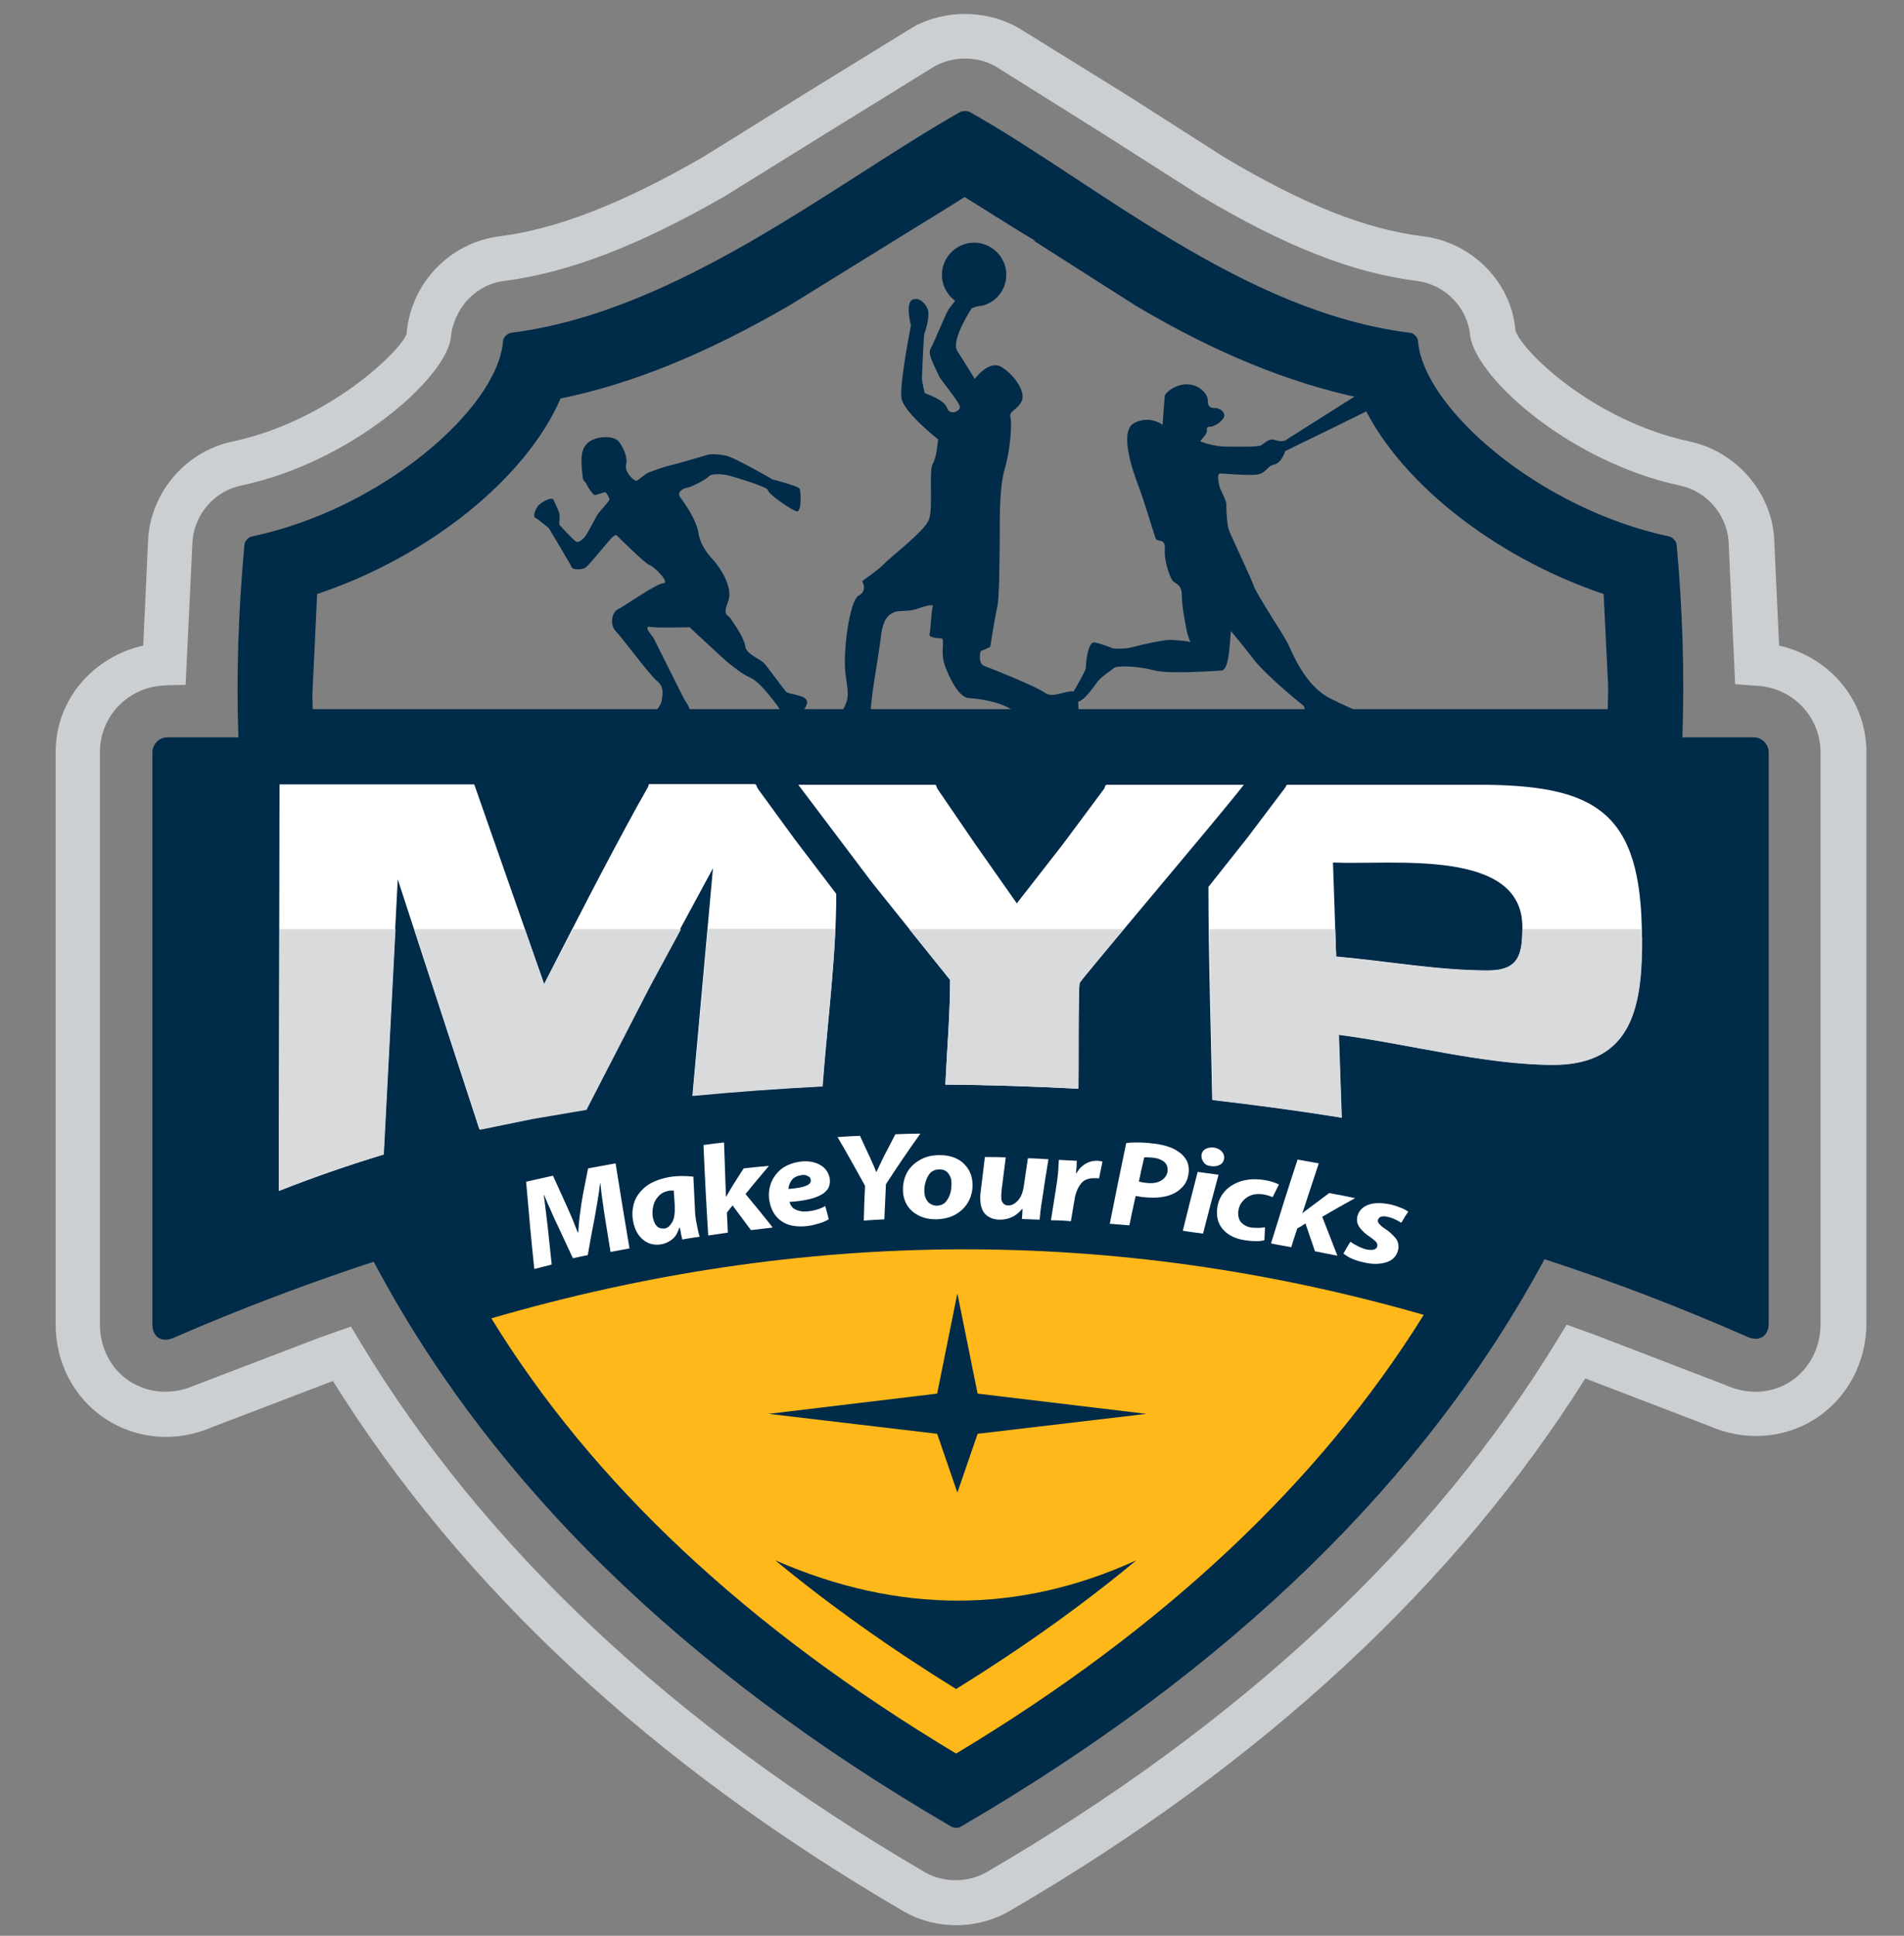 <?xml version="1.0" encoding="utf-8"?>
<!-- Generator: Adobe Illustrator 18.0.0, SVG Export Plug-In . SVG Version: 6.00 Build 0)  -->
<!DOCTYPE svg PUBLIC "-//W3C//DTD SVG 1.1//EN" "http://www.w3.org/Graphics/SVG/1.1/DTD/svg11.dtd">
<svg version="1.1" id="Layer_1" xmlns="http://www.w3.org/2000/svg" xmlns:xlink="http://www.w3.org/1999/xlink" x="0px" y="0px"
	 viewBox="0 0 602.2 612" enable-background="new 0 0 602.2 612" xml:space="preserve">
<rect x="0" y="0" width="602.2" height="612" fill="#808080" stroke="none"/>
<g>
	<path fill-rule="evenodd" clip-rule="evenodd" fill="#002B49" d="M554.7,233.1h-22.6c0.7-19.7,0.1-40-1.8-60.8
		c-0.1-1.2-1.2-2.4-2.4-2.7c-41.3-8.8-77.7-40.7-79.4-61.7c-0.1-1.3-1.3-2.6-2.6-2.7c-26.4-3.3-51.1-15-74.4-28.9
		c-23.4-13.9-45-29.8-64.8-40.9c-0.8-0.4-2.2-0.4-3,0c-19.8,11.2-42.1,27-66.2,40.9c-24,13.8-49.5,25.6-75.8,28.9
		c-1.3,0.2-2.5,1.4-2.6,2.7c-1.7,21.1-38.1,53-79.4,61.7c-1.2,0.2-2.3,1.5-2.4,2.7c-1.9,20.8-2.6,41.1-1.9,60.8H52.9
		c-2.5,0-4.7,2.2-4.7,4.7v180.9c0,4,2.9,5.9,6.6,4.3c21.2-9.2,42.3-17.2,63.4-24.1c36.8,69.4,97.4,129,182.7,178.6
		c0.8,0.5,2.2,0.5,3,0c85.5-49.8,147-109.6,184.6-179.4c21.5,7,42.9,15.2,64.3,24.6c3.7,1.6,6.6-0.3,6.6-4.3V237.8
		C559.4,235.3,557.2,233.1,554.7,233.1z M508.5,224.2H98.9c0-1.6-0.1-3.2-0.1-4.8c0,0,1.3-26.7,1.5-31.6c35.3-11.8,66-36.5,77-61.8
		c22.7-4.7,45.7-14,72.5-29.5l35.1-21.7c0,0,16.3-10,20.2-12.5c15.7,9.8,20.7,13,22.6,13.9c-0.4-0.1-0.9-0.2-0.9-0.2l32.5,20.7
		c25.1,14.9,48.3,24.3,70.8,29.1c10.9,25.3,41.7,50.1,77.1,62c0.4,7.7,1.4,28.6,1.4,28.6C508.7,218.9,508.5,221.5,508.5,224.2z"/>
	<g>
		<path fill-rule="evenodd" clip-rule="evenodd" fill="#CCCFD2" d="M288.9,8.5c-0.2,0.1-33,20.3-33,20.3l-33.8,21
			c-25.4,14.6-45.9,22.6-64.1,24.9c-15.8,2-28.1,14.9-29.4,30.8c-1.5,5.1-24.4,27.6-55.1,34.1c-14.3,3-25.2,15.3-26.6,29.9
			c0,0-1.1,23.7-1.6,34.6c-15.8,3.6-27.7,17-27.7,33.7v180.9c0,12.3,5.9,23.4,15.8,29.9c9.9,6.5,22.5,7.5,33.7,2.6
			c0,0,32.7-12.5,38.2-14.6c40.4,64.8,100.7,121.2,180.2,167.5c10.3,6.1,23.6,6.1,34.1-0.1c80-46.6,140.9-103.2,181.8-168.2
			c2.8,1.1,39.1,15,39.1,15c11.3,5,23.9,4.1,33.9-2.4c9.9-6.5,15.9-17.7,15.9-30V237.8c0-16.7-11.8-30.1-27.6-33.7
			c-0.4-8.1-1.6-34.6-1.6-34.6c-1.3-14.5-12.3-26.8-26.6-29.9c-31-6.6-53.7-29.2-55.2-35.2c-1.2-14.9-13.5-27.8-29.3-29.7
			c-18.3-2.3-37.5-10-62.5-24.8l-30.7-19.6L322.1,8.8C311.8,3,298.9,3,288.9,8.5z M314.9,21l34,21.3L379.8,62
			c26.9,16,47.9,24.2,68.2,26.8c9.1,1.1,16.3,8.5,17,17.6c2.6,14,32.2,39.8,66.3,47.1c8.3,1.7,14.6,8.9,15.4,17.3
			c0,0,2.1,45.5,2.1,45.5l6.5,0.5c11.5,0.4,20.5,9.7,20.5,21.1v180.7c0,7.5-3.5,14.2-9.4,18.1c-5.9,3.9-13.5,4.4-20.4,1.3l-41.6-16
			l-8.9-3.2l-3,4.9c-39.6,65-100.3,121.5-180.3,168.1c-6,3.5-13.9,3.5-19.7,0.1C213.1,545.6,153.1,489.3,114,424.4l-3-5l-9.4,3.3
			l-40.3,15.4c-6.8,3-14.4,2.4-20.3-1.4c-5.9-3.8-9.4-10.6-9.4-18.1V237.8c0-11.4,9-20.7,20.6-21.1l6.5-0.2l2.2-45.7
			c0.8-8.5,7.1-15.6,15.4-17.3c34.1-7.2,63.7-33,66.2-46.1c0.8-10,8-17.5,17.1-18.6c20.2-2.6,42.4-11.1,69.7-26.8l34-21.1
			c0,0,32-19.7,32.4-20C301.6,17.7,309.1,17.7,314.9,21z M288.9,8.5l0.1-0.1C289,8.5,288.9,8.5,288.9,8.5z M288.9,8.5l-0.1,0.1
			C288.7,8.6,288.8,8.6,288.9,8.5L288.9,8.5z"/>
	</g>
	<path fill-rule="evenodd" clip-rule="evenodd" fill="#FFB819" d="M155.4,416.8c32.2,52.4,81,98,147,137.6
		c65.6-39.4,115-85.8,147.9-138.7C352.8,387.7,254.1,388.1,155.4,416.8z"/>
	<g>
		<path fill-rule="evenodd" clip-rule="evenodd" fill="#002B49" d="M352,205c0,0,3.4,0.4,6.6-0.5c3.2-0.9,9.6-2.2,11.3-2.2
			c1.7,0,5.6,0.4,6.3,0.6c0.7,0.2-0.2-0.3-0.9-3.7c-0.7-3.4-1.5-8-1.5-10.9c0-3-1.3-3.5-2.5-4.3c-1.2-0.7-3.2-6.9-2.9-10.4
			c0.3-3.5-2.3-2.2-2.8-3.2c-0.5-1-3.7-12.1-5.5-16.7c-1.8-4.6-6.3-17.5-1.3-20c5-2.5,8.9,0.6,8.9,0.6s0.6-8.4,0.7-9.2
			c0.1-0.8,3.1-3.6,7-3.6c3.8,0,6.6,3,6.6,5c0,2,0.6,2.5,2.2,2.5c1.6,0,3.1,1.1,3,2.5c-0.1,1.4-3,3.4-4.4,3.4c-1.4,0-1,0.6-1.1,1.6
			c-0.2,1-1.9,2.7-2.1,2.9c-0.2,0.3,4.7,1.8,8.1,1.8c3.4,0,10,0.2,11.1-0.4c1.1-0.5,2.5-2.4,4.4-1.7c1.9,0.7,3.2,0.2,3.2,0.2
			l28.3-17.9c0,0,3.5-1.8,4.8,0.2c1.3,2,1.1,3.9-0.2,4.8c-1.2,0.9-32.8,16.2-32.8,16.2s-1.1,3.8-3.6,4.3c-2.4,0.5-2.4,3.1-6.1,3.2
			c-3.7,0.2-9.7-0.4-10.8-0.4c-1.1,0-0.7,2.2-0.4,3.7c0.3,1.5,2.4,4.8,2.3,6.4c-0.1,1.6,0.2,5.8,0.7,7.5c0.5,1.7,7.2,15.6,8,18.1
			c0.9,2.5,9.3,15.3,10.6,17.8c1.3,2.5,5.3,13.5,13.5,17.6c8.2,4.1,11.7,5.2,13.1,6.1c1.4,0.9,2,2.9,0.6,3
			c-1.4,0.1-19.7-0.1-19.7-0.1s-1.9-1.3-2-3c-0.1-1.7,0.4-3.1-0.8-4c-1.2-0.9-11.9-9.7-15.5-14.5c-3.7-4.8-7.1-8.8-7.1-8.8
			s-0.1,1.9-0.3,3.8c-0.2,1.9-0.5,8.6-2.7,8.7c-2.2,0.1-16.6,1.2-21.4-0.1c-4.8-1.3-11.5-1.6-12.6-0.7c-1.1,0.9-4.1,2.9-5,4.1
			c-1,1.2-4.2,6.3-6.5,6.6c-2.3,0.3-1.5-2.9-1-3.7c0.5-0.8,3.6-6.2,3.6-6.9c0-0.7,0.5-8.2,2.6-8.2C348.2,203.4,352,205,352,205z"/>
	</g>
	<g>
		<path fill="#002B49" d="M307.3,97.5c0,0-6.7,10.1-4.5,13.5c2.2,3.4,5.5,8.8,5.5,8.8s4.4-6.1,8.4-3.8c4,2.4,7.9,7.9,6.4,10.9
			c-1.5,2.9-4.1,3-3.5,5.1c0.5,2.2-0.1,10.4-1.8,16.2c-1.7,5.7-1.6,14.8-1.6,22.2c-0.1,7.5-0.1,18.5-0.8,21.5
			c-0.7,3-2.2,12.6-2.2,12.6s-2.3,1.2-2.8,1.2c-0.5,0-1.1,4.1,0.8,4.8c1.9,0.7,16.1,6.3,19.4,8.6c3.3,2.3,9.9-3.2,10.3,1.3
			c0.4,4.5,0.2,12.9,0.9,15.8c0.7,2.9-3.2,9.9-5.6,9.8c-2.4-0.1-5.3-9.7-6.5-12.2c-1.3-2.4-4.2-5.2-8.5-8.6
			c-4.2-3.4-11.7-4.3-14.9-4.5c-3.1-0.3-6.2-6.6-7.6-10.7c-1.3-4.1,0.3-8.1-1-8.2c-1.2,0-4-0.2-3.7-1.3c0.3-1.1,0.6-7.6,1-8.7
			c0.4-1.1-2.9,0-5.3,0.8c-2.4,0.8-5.6,0.3-7,1c-1.4,0.7-3.4,1.6-4.1,7.8c-0.7,6.2-3.9,22.4-3.1,25.6c0.8,3.2,1.1,13-2.6,13.2
			c-3.7,0.2-16-3.4-16.5-3.7c-0.6-0.3-4.8-4.4-1.1-5.1c3.8-0.7,7.6,0.7,10.3-4.9c2.8-5.6,3-5.4,1.9-12.7c-1.1-7.3,1.2-24.1,4.1-25.5
			c2.9-1.5,1.1-4.6,1.1-4.6s5.1-3.5,6.9-5.4c1.8-2,12.9-10.4,14.2-14c1.4-3.6-0.1-15.4,1.2-17.6c1.3-2.2,1.7-7.8,1.7-7.8
			s-10.9-8.5-11.6-13.1c-0.6-4.6,3-22.9,3-22.9s-1.9-7.3,0.6-8.2c2.4-0.9,4.6,1.9,4.9,3.8c0.3,2-0.8,6-1.2,6.8
			c-0.3,0.8-0.7,12-0.8,13.8c-0.1,1.7,0.9,5.2,0.9,5.2s6.2,2.1,7,4.6c0.8,2.5,3.9,1.3,4.1-0.1c0.2-1.4-6.2-8.7-6.7-10.1
			c-0.5-1.4-3.7-6.7-2.6-8.4c1-1.7,5.2-12,5.8-12.6c0.4-0.5,1.4-1.9,2-2.6c-1.9-1.4-3.3-3.4-3.9-5.8c-1.3-5.4,2-10.9,7.5-12.3
			c5.4-1.3,10.9,2,12.3,7.5c1.3,5.4-2,10.9-7.5,12.2C308.9,96.7,307.3,97.5,307.3,97.5z"/>
	</g>
	<g>
		<path fill-rule="evenodd" clip-rule="evenodd" fill="#002B49" d="M242.9,155c0-1.1-11.6-4.5-13-4.8c-1.4-0.3-4.8-0.6-5.7,0.4
			c-0.9,1-5.5,3.4-6.9,3.6c-1.3,0.2-3.4,1.4-2.1,3.1c1.3,1.7,5.1,7.1,5.7,11.2c0.6,4.1,3.6,7.4,4.9,8.8c1.3,1.4,6.3,8.1,4.5,12.8
			c-1.8,4.7-0.2,4,0.8,5.5c1,1.5,4.3,6.1,4.6,8.7c0.3,2.5,4.6,4,5.9,5.3c1.2,1.3,6.1,8.1,7,9.1c0.9,1,7.5,0.9,6.6,3.8
			c-0.9,2.9-3.3,4-3.1,5.7c0.2,1.7-2.5,4.9-3.7,5.7c-1.2,0.7-3.4-0.1-2.7-1.4c0.7-1.3,2-5.9,1.6-7.1c-0.4-1.2-6.6-9.6-9.7-11
			c-3.1-1.4-5.2-3.3-7.1-4.7c-1.8-1.5-12.4-11.4-12.4-11.4s-10,0.3-12.4-0.1c-2.5-0.4,0.6,2.8,1,3.5c0.4,0.7,9.2,18.5,9.8,19.5
			c0.6,1,2.8,3.9,1.2,5c-1.5,1.1-10.1,6.5-12.5,6.8c-2.4,0.3-3.2-1.4-2.4-2.6c0.7-1.3,6.2-6.5,6.5-8.9c0.3-2.4,0.8-4.3-1.6-6.3
			c-2.4-2-11-13.7-12.9-15.6c-1.9-1.9-1.5-5.9,0.7-7c2.2-1.1,12.2-8.2,14.3-8.2c2.2-0.1-2.7-5.2-4.3-5.7c-1.5-0.5-10.5-9.5-10.5-9.5
			s-0.7-0.3-2.3,1.7c-1.6,1.9-6.2,7.4-7.3,8.4c-1.1,0.9-4.2,1-4.6,0c-0.4-1-7.2-12.3-7.2-12.3s-3.4-2.9-4.3-3.3
			c-0.9-0.4,0.1-2.8,0.9-3.8c0.8-1,4.4-3.1,4.9-1.8c0.5,1.3,2,3.8,1.9,5c-0.1,1.2-0.1,2.8-0.1,2.8s4.8,5.3,5.5,5.4
			c0.6,0.1,1.4-0.2,2.6-1.6c1.1-1.4,3.5-6.4,4.1-7.2c0.6-0.8,3.7-4.2,3.7-4.6c0-0.3-1-2.3-1.4-2.3c-0.3,0-2.8,0.9-3.3,0.9
			c-0.5,0-2.5-2.9-2.5-3.3c0-0.4-1.3-1.3-1.3-2.2s-0.3-2.2-0.3-3.1c0-0.9-0.7-5.4,1.7-7.7c2.4-2.4,8.4-2.7,10-0.6
			c1.6,2.1,2.9,5,2.3,7.4c-0.5,2.3,2.5,5,3.2,5c0.7,0,2.6-2.1,3.9-2.6c1.3-0.5,4.8-1.8,7.4-2.4c2.5-0.6,10.2-2.9,11.3-3.2
			c1.2-0.3,2.9-0.3,5.6,0.2c2.8,0.5,15,7.6,15,7.6s8,2,8.5,2.9c0.4,0.9,0.7,7.1-0.8,7.2C251,161.7,242.9,156.2,242.9,155z"/>
	</g>
	<path fill-rule="evenodd" clip-rule="evenodd" fill="#002B49" d="M252.4,238.6c-2.8,0-5.1,1.5-6.8,3.5c-2.1-2.1-4.6-3.5-6.9-3.5
		h-33.2c-3.4,0-7.2,2.8-8.8,5.8l-3.7,6.6c0,0-11.2,21.3-19.1,36.4c-6.5-18.7-14.9-42.6-14.9-42.6c-1.3-3.8-4.9-6.3-8.9-6.3H88.4
		c-5.2,0-9.5,4.2-9.5,9.4l-0.1,128.4c0,3.1,1.7,5.9,4.2,7.6c2.5,1.8,5.9,2.2,8.8,1.2l32.3-11.2c3.6-1.3,6.5-4.7,6.7-8.6
		c0,0,1-18.6,1.9-36.2c4.8,14.7,10.1,30.8,10.1,30.8c1.5,4.6,6.2,7.3,10.9,6.3l16.6-3.4l16.8-2.9c2.9-0.5,5.4-2.4,6.8-5
		c0,0,15.1-29.2,18.2-35.3c-1.1,11.9-2.3,25.8-2.3,25.8c0,0.2,0,0.5,0,0.8c0,2.5,1.1,4.9,2.8,6.7c1.9,2,4.8,3,7.5,2.8l40.6-2.9
		c4.6-0.3,8.6-4.1,9-8.8l1.7-19.8c0,0,1.4-22.5,2.1-33.2c5.8,7.2,14.6,18.2,17.4,21.7c-0.2,4.6-0.7,18.3-0.7,18.3
		s-0.6,11.5-0.6,11.7c0,2.4,1,4.6,2.6,6.4c1.7,1.9,4.2,2.9,6.8,3l41.7,1.3c2.6,0.1,5.1-0.8,7-2.6c1.8-1.8,3-4.1,3-6.7l0-6.7
		c0,0,0.2-19.9,0.2-23.5c2.6-3.2,21.6-26,22-26.5c0.2,10.2,0.6,38.2,0.6,38.2l0.5,22c0.1,4.6,3.8,8.6,8.4,9.2l40.4,5.6
		c2.8,0.4,5.7-0.5,7.7-2.3c2-1.8,3.2-4.4,3.2-7c0-0.1-0.3-7.8-0.5-15c6.1,1,12.2,2.1,12.2,2.1c15.2,2.8,30.8,5.7,45.7,5.7
		c37.6,0,37.6-34.7,37.6-49.5c0-23.2-4.7-37.5-15.4-46.6c-11.8-10-29.2-11.4-46.2-11.4l-60,0c-2.3,0-4.6,1.7-6.6,3.6
		c-1.8-2.2-4.3-3.6-7.2-3.6h-43.3c-3.5,0-7.9,3.9-9.5,6.9l1-1.7l-13,17.5c0,0-3.3,4.2-6.5,8.4c-2.9-4.1-5.9-8.4-5.9-8.4L304.3,244
		c0.5,0.8,0.7,1,1,1.9c-1.7-5.4-6.2-7.3-9.6-7.3H252.4z M399,243.3L399,243.3L399,243.3C399,243.3,399,243.3,399,243.3z
		 M470.2,287.9c0.9,0.9,1.9,2.2,1.9,5.2c0,0-0.2,2.8-0.3,4.2c-0.6,0.1-1.2,0.1-1.2,0.1l-30.5-2.5c0,0-4.1-0.5-8.3-0.9
		c-0.2-4.7-0.2-6.6-0.4-11.8c0.3,0,1.3,0,1.3,0C445.1,282.1,464.1,281.9,470.2,287.9z"/>
	<path fill-rule="evenodd" clip-rule="evenodd" fill="#FFFFFF" d="M88.4,248H150l22.1,63.1c9.5-18.6,19-37.2,29.1-55.6l3.7-6.6
		c0.2-0.3,0.2-1,0.5-1h33.2c0.8,0,0.7,1,1.2,1.6l11.6,15.9l13.1,17.2c0,19.9-2.9,40.8-4.4,60.8c-13.7,0.7-27.4,1.6-41.1,3l6.5-71.9
		l-20.1,37.2l-20.1,39l-17.1,2.9l-16.6,3.4L125.8,278l-4.5,87c-11.2,3.4-22.2,7.2-33.1,11.5l0-19.3L88.4,248z M252.4,248l23.4,31
		l24.7,30.8c0,11-1,22.1-1.5,33.1c14.1,0.1,28.1,0.6,42.1,1.3c0.1-3.9-0.1-32.3,0.4-33.5c0.4-1.1,45.2-53.8,51.9-62.6h-43.3
		c-0.6,0-0.6,0.8-0.9,1.3L336.1,267l-14.5,18.6l-13.2-18.8l-11.9-17.4c-0.3-0.5-0.3-1.3-0.8-1.3H252.4z M406.5,249l-11.7,15.5
		l-12.6,15.9c0,22.4,0.8,44.9,1.2,67.3c13.7,1.6,27.3,3.4,40.9,5.6l-0.9-26.2c21.7,2.8,46.2,9.5,67.8,9.5c25.6,0,28.1-19.5,28.1-40
		c0-40.3-14.7-48.5-52.1-48.5l-60,0C406.8,248.1,406.8,248.6,406.5,249z M421.6,272.7c19.2,0.8,59.9-4.6,59.9,20.4
		c0,8.4-0.9,13.7-10.9,13.7c-15.7,0-32.3-3-48-4.4L421.6,272.7z"/>
	<path fill-rule="evenodd" clip-rule="evenodd" fill="#D8DADC" d="M172.1,311.2l-6.1-17.4h-35l20.8,63.4l16.6-3.4l17.1-2.9l20.1-39
		l9.8-18.1h-34.2C178.1,299.6,175.1,305.4,172.1,311.2z M88.3,357.2l0,19.3c10.9-4.3,21.9-8.1,33.1-11.5l3.7-71.2H88.4L88.3,357.2z
		 M300.5,309.8c0,11-1,22.1-1.5,33.1c14.1,0.1,28.1,0.6,42.1,1.3c0.1-3.9-0.1-32.3,0.4-33.5c0.2-0.4,6.1-7.5,13.9-16.9h-67.8
		L300.5,309.8z M519.2,293.8h-37.7c-0.1,8-1.2,13.1-10.9,13.1c-15.7,0-32.3-3-48-4.4l-0.3-8.7h-39.8c0.2,18,0.7,36,1,54
		c13.7,1.6,27.3,3.4,40.9,5.6l-0.9-26.2c21.7,2.8,46.2,9.5,67.8,9.5c25.6,0,28.1-19.5,28.1-40C519.3,295.6,519.2,294.7,519.2,293.8z
		 M219.1,346.5c13.7-1.3,27.4-2.3,41.1-3c1.2-16.3,3.3-33.3,4-49.8h-40.3L219.1,346.5z"/>
	<g>
		<path fill-rule="evenodd" clip-rule="evenodd" fill="#FFFFFF" d="M424.9,396.3c0.6,0.5,1.5,1.1,2.6,1.6c1.1,0.5,2.4,0.9,3.8,1.2
			c2.9,0.7,5.4,0.6,7.4-0.1c2-0.7,3.2-2.1,3.6-4.3c0.1-1.3-0.2-2.5-1.1-3.5c-0.9-1-1.9-1.9-3.1-2.7c-0.8-0.5-1.4-1-1.8-1.5
			c-0.4-0.4-0.6-0.9-0.5-1.2c0.1-0.5,0.4-0.9,0.9-1.1c0.6-0.2,1.3-0.2,2.1,0c1,0.2,1.8,0.5,2.6,0.9c0.7,0.3,1.3,0.7,1.8,1
			c0.7-1.2,1.4-2.4,2.2-3.5c-0.5-0.4-1.2-0.8-2.2-1.2c-1-0.4-2.1-0.8-3.4-1.1c-2.9-0.6-5.4-0.6-7.3,0.2c-1.9,0.8-3,2.2-3.3,4.1
			c-0.1,1.2,0.2,2.2,1,3.2c0.8,1,1.8,1.9,3,2.7c0.9,0.6,1.6,1.2,2,1.6c0.4,0.5,0.5,0.9,0.4,1.4c-0.1,0.5-0.4,0.8-0.9,1
			c-0.5,0.2-1.2,0.2-2.1,0.1c-1.1-0.2-2.1-0.6-3.1-1.1c-1-0.5-1.8-1-2.4-1.4C426.2,394,425.6,395.1,424.9,396.3z M408.4,394.3
			c0.6-1.9,1.2-3.9,1.9-5.9c0.9-0.5,1.7-1,2.6-1.6c1,2.9,2,5.9,3,8.8c2.4,0.5,4.7,0.9,7.1,1.4c-1.6-4.1-3.2-8.2-4.8-12.3
			c3.4-2,6.9-4,10.4-5.9c-2.7-0.6-5.4-1.1-8.2-1.6c-2.1,1.6-4.2,3.1-6.3,4.7c-0.4,0.3-0.7,0.6-1.1,0.8c-0.4,0.3-0.7,0.6-1.1,0.9
			c1.7-5.3,3.5-10.5,5.2-15.8c-2.2-0.4-4.4-0.8-6.7-1.2c-2.9,8.8-5.7,17.7-8.4,26.5C404.2,393.6,406.3,393.9,408.4,394.3z
			 M400.1,388c-0.6,0.1-1.2,0.2-1.9,0.2c-0.7,0-1.5,0-2.5-0.1c-1.2-0.2-2.2-0.7-3-1.5c-0.8-0.8-1.1-1.8-1.1-3.2
			c0.1-1.2,0.4-2.3,1.1-3.2c0.7-1,1.6-1.7,2.7-2.2c1.2-0.5,2.5-0.6,4.1-0.4c0.7,0.1,1.2,0.3,1.7,0.4c0.5,0.2,0.9,0.3,1.3,0.5
			c0.7-1.3,1.3-2.7,2-4c-0.5-0.3-1.1-0.5-1.9-0.8c-0.8-0.2-1.7-0.5-2.6-0.6c-2.9-0.5-5.4-0.3-7.7,0.4c-2.2,0.8-4,1.9-5.3,3.6
			c-1.3,1.6-2,3.6-2.1,5.9c-0.1,2.5,0.7,4.5,2.3,6.1c1.6,1.6,3.8,2.6,6.5,3c1.3,0.2,2.5,0.3,3.5,0.3c1.1,0,2-0.1,2.7-0.3
			C400,390.8,400,389.4,400.1,388z M383.1,368.7c1.1,0.1,2,0,2.8-0.5c0.8-0.4,1.2-1.2,1.3-2.1c0-0.9-0.3-1.6-0.9-2.2
			c-0.6-0.6-1.4-0.9-2.4-1.1c-1.1-0.1-2,0.1-2.7,0.5c-0.8,0.5-1.2,1.2-1.2,2.2c0,0.8,0.3,1.5,0.8,2.1
			C381.3,368.3,382.1,368.6,383.1,368.7C383,368.7,383.1,368.7,383.1,368.7z M380.5,390c1.6-6.2,3.2-12.4,4.9-18.6
			c-2.2-0.3-4.4-0.6-6.6-0.9c-1.6,6.2-3.2,12.4-4.7,18.6C376.3,389.5,378.4,389.7,380.5,390z M361.9,365.9c0.3,0,0.6,0,1.1,0
			c0.5,0,1,0.1,1.6,0.1c1.3,0.1,2.4,0.5,3.3,1.1c0.9,0.6,1.4,1.5,1.4,2.8c0,1.3-0.7,2.4-1.8,3.2c-1.2,0.8-2.7,1.1-4.7,0.9
			c-0.6-0.1-1.1-0.1-1.5-0.2c-0.4-0.1-0.8-0.2-1.1-0.2C360.7,371,361.3,368.5,361.9,365.9z M351,386.9c2.1,0.2,4.2,0.3,6.2,0.5
			c0.6-3.1,1.3-6.2,2-9.3c0.4,0.1,0.8,0.2,1.2,0.2c0.4,0.1,0.9,0.2,1.5,0.2c1.9,0.2,3.6,0.2,5.3,0c1.7-0.2,3.2-0.7,4.5-1.4
			c1.2-0.7,2.2-1.6,3-2.7c0.8-1.2,1.2-2.6,1.3-4.3c0-1.3-0.2-2.4-0.8-3.4c-0.6-1-1.4-1.9-2.5-2.6c-1.1-0.8-2.5-1.4-3.9-1.8
			c-1.5-0.4-2.9-0.7-4.4-0.8c-1.5-0.2-3-0.3-4.5-0.3c-1.4,0-2.7,0-3.7,0.2C354.4,369.9,352.7,378.4,351,386.9z"/>
		<g>
			<path fill-rule="evenodd" clip-rule="evenodd" fill="#FFFFFF" d="M279.7,385.5c0.2-3.7,0.3-7.4,0.5-11.1
				c3.5-5.4,7.1-10.7,10.9-16c-2.6,0-5.3,0.1-7.9,0.2c-1.2,2.3-2.4,4.6-3.6,6.9c-0.5,1-0.9,1.9-1.3,2.7c-0.4,0.8-0.7,1.6-1.1,2.3
				c0,0-0.1,0-0.1,0c-0.2-0.6-0.5-1.3-0.8-2c-0.3-0.7-0.7-1.6-1.2-2.7c-1-2.2-2.1-4.4-3.1-6.7c-2.4,0.1-4.7,0.2-7.1,0.4
				c3,5.1,5.9,10.3,8.7,15.4c-0.2,3.6-0.3,7.3-0.4,11C275.5,385.7,277.6,385.6,279.7,385.5z"/>
			<path fill-rule="evenodd" clip-rule="evenodd" fill="#FFFFFF" d="M296.1,385.5c2.5-0.1,4.6-0.6,6.4-1.7c1.8-1.1,3.1-2.5,4-4.3
				c0.9-1.8,1.3-3.9,1-6.3c-0.3-2.3-1.3-4.1-3.1-5.7c-1.8-1.5-4.2-2.3-7.2-2.3c-2.7,0-4.9,0.6-6.7,1.8c-1.8,1.1-3.2,2.6-4,4.5
				c-0.8,1.9-1.1,3.9-0.8,6.2c0.4,2.4,1.5,4.3,3.4,5.7C291,384.8,293.3,385.5,296.1,385.5C296.1,385.5,296.1,385.5,296.1,385.5z
				 M296.4,381.2c-1.1,0-2-0.4-2.7-1c-0.7-0.7-1.1-1.6-1.3-2.7c-0.1-1-0.1-2.2,0.2-3.3c0.3-1.2,0.7-2.2,1.4-3.1
				c0.7-0.9,1.7-1.3,3-1.4c1.3,0,2.2,0.4,2.8,1.1c0.6,0.7,1,1.6,1.1,2.5c0.1,1.1,0,2.3-0.2,3.5c-0.3,1.2-0.8,2.2-1.5,3.1
				C298.5,380.7,297.6,381.1,296.4,381.2C296.4,381.2,296.4,381.2,296.4,381.2z"/>
			<path fill-rule="evenodd" clip-rule="evenodd" fill="#FFFFFF" d="M325.1,366.2c-0.4,3-0.9,5.9-1.3,8.9c-0.3,1.9-0.9,3.4-1.8,4.4
				c-0.9,1-1.9,1.6-3,1.6c-0.8,0-1.4-0.2-1.7-0.7c-0.4-0.4-0.6-0.9-0.6-1.6c0-0.4-0.1-0.8,0-1.2c0-0.5,0.1-0.9,0.1-1.4
				c0.4-3.4,0.9-6.9,1.3-10.3c-2.2-0.1-4.4-0.1-6.6-0.1c-0.4,3.6-0.9,7.2-1.3,10.7c-0.2,1.3-0.2,2.5-0.1,3.6
				c0.2,1.8,0.8,3.2,1.9,4.1c1.1,0.9,2.5,1.4,4.2,1.4c1.3,0,2.6-0.2,3.8-0.8c1.2-0.5,2.3-1.4,3.3-2.6c0,0,0.1,0,0.1,0.1
				c0,1-0.1,2.1-0.2,3.1c1.9,0.1,3.7,0.1,5.6,0.2c0.1-0.8,0.2-1.8,0.3-2.8c0.1-1,0.3-2.2,0.5-3.4c0.6-4.3,1.3-8.6,2-12.9
				C329.5,366.4,327.3,366.2,325.1,366.2z"/>
			<path fill-rule="evenodd" clip-rule="evenodd" fill="#FFFFFF" d="M338.7,386.1c0.4-2.4,0.8-4.7,1.2-7.1c0.3-1.9,1-3.5,2-4.8
				c1-1.3,2.6-1.8,4.6-1.7c0.2,0,0.4,0,0.6,0c0.2,0,0.3,0,0.5,0.1c0.4-1.8,0.7-3.6,1.1-5.4c-0.2,0-0.4,0-0.6-0.1
				c-0.2,0-0.4,0-0.6-0.1c-1.5-0.1-2.9,0.2-4.1,0.9c-1.2,0.7-2.2,1.7-2.9,3c-0.1,0-0.1,0-0.2,0c0.1-0.7,0.1-1.3,0.2-2
				c0-0.7,0-1.3,0.1-1.9c-1.9-0.1-3.8-0.2-5.7-0.3c-0.1,0.9-0.1,2-0.2,3.4c-0.1,1.4-0.3,2.9-0.5,4.3c-0.6,3.8-1.2,7.6-1.8,11.4
				C334.5,385.8,336.6,385.9,338.7,386.1z"/>
		</g>
		<g>
			<path fill-rule="evenodd" clip-rule="evenodd" fill="#FFFFFF" d="M199.1,394.7c-1.5-9-3-17.9-4.4-26.9c-2.9,0.5-5.8,1.1-8.7,1.6
				c-0.7,3.7-1.5,7.3-2.1,11c-0.2,1.3-0.4,2.8-0.6,4.4c-0.2,1.6-0.3,3.2-0.4,4.8c-0.1,0-0.1,0-0.2,0c-0.6-1.5-1.1-2.9-1.7-4.3
				c-0.6-1.4-1.2-2.7-1.7-3.9c-1.5-3.2-2.9-6.5-4.4-9.7c-2.8,0.6-5.7,1.3-8.5,1.9c0.8,9.2,1.6,18.4,2.6,27.6
				c1.8-0.5,3.7-0.9,5.5-1.4c-0.4-3.8-0.8-7.5-1.2-11.3c-0.2-1.5-0.4-3.2-0.6-5.1c-0.2-1.9-0.5-3.7-0.7-5.6c0,0,0.1,0,0.1,0
				c0.7,1.7,1.4,3.4,2.2,5.1c0.7,1.7,1.4,3.2,2.1,4.6c1.6,3.4,3.2,6.9,4.8,10.3c1.6-0.3,3.1-0.7,4.7-1c0.7-4,1.4-7.9,2.2-11.9
				c0.3-1.6,0.6-3.4,0.9-5.2c0.3-1.9,0.6-3.7,0.8-5.6c0,0,0.1,0,0.1,0c0.2,2,0.4,3.9,0.7,5.7c0.2,1.8,0.5,3.4,0.7,4.9
				c0.6,3.7,1.2,7.4,1.8,11.1C195.1,395.4,197.1,395.1,199.1,394.7z"/>
			<path fill-rule="evenodd" clip-rule="evenodd" fill="#FFFFFF" d="M221.3,391c-0.4-1.2-0.7-2.7-1-4.3c-0.3-1.6-0.5-3.1-0.5-4.4
				c-0.2-3.4-0.3-6.9-0.5-10.3c-1-0.1-2.2-0.2-3.5-0.2c-1.3,0-2.6,0.1-3.9,0.3c-3.5,0.6-6.3,1.8-8.1,3.4c-1.9,1.7-3.1,3.6-3.5,5.8
				c-0.5,2.2-0.3,4.4,0.4,6.6c0.7,2,1.8,3.5,3.3,4.5c1.5,1,3.2,1.3,5.1,1c1.2-0.2,2.4-0.7,3.4-1.5c1.1-0.8,1.8-2.1,2.4-3.8
				c0,0,0.1,0,0.1,0c0.2,0.7,0.3,1.4,0.4,2c0.1,0.6,0.3,1.2,0.4,1.8C217.5,391.5,219.4,391.3,221.3,391z M213.4,381
				c0.1,2.4-0.1,4.2-0.8,5.4c-0.7,1.2-1.5,1.9-2.4,2c-0.9,0.1-1.6-0.1-2.2-0.5c-0.6-0.5-1-1.2-1.3-2.2c-0.4-1.2-0.4-2.5-0.2-3.8
				c0.2-1.3,0.7-2.5,1.6-3.5c0.8-1,1.9-1.6,3.2-1.9c0.3-0.1,0.7-0.1,1-0.1c0.3,0,0.6,0,0.8,0C213.2,378,213.3,379.5,213.4,381z"/>
			<path fill-rule="evenodd" clip-rule="evenodd" fill="#FFFFFF" d="M230.2,389.7c-0.1-2.1-0.2-4.2-0.3-6.3c0.6-0.8,1.2-1.6,1.8-2.3
				c1.9,2.6,3.9,5.2,5.8,7.8c2.3-0.3,4.6-0.5,6.9-0.8c-2.8-3.6-5.7-7.1-8.6-10.6c2.4-3,4.9-5.9,7.4-8.9c-2.7,0.2-5.3,0.5-8,0.8
				c-1.4,2.2-2.8,4.3-4.1,6.5c-0.2,0.4-0.5,0.8-0.7,1.2c-0.2,0.4-0.5,0.8-0.7,1.2c0,0-0.1,0-0.1,0c-0.2-5.7-0.4-11.4-0.6-17.1
				c-2.2,0.2-4.3,0.5-6.5,0.8c0.4,9.5,0.9,19.1,1.5,28.6C226.1,390.3,228.2,390,230.2,389.7z"/>
			<path fill-rule="evenodd" clip-rule="evenodd" fill="#FFFFFF" d="M261,381.3c-0.8,0.5-1.6,0.8-2.6,1.1c-0.9,0.3-2,0.5-3.2,0.6
				c-0.9,0.1-1.8,0-2.5-0.2c-0.7-0.2-1.4-0.5-1.9-0.9c-0.3-0.3-0.5-0.6-0.7-0.9c-0.2-0.4-0.3-0.7-0.4-1c4.4-0.3,7.7-1,9.9-2.2
				c2.3-1.2,3.2-3,2.8-5.4c-0.4-1.8-1.4-3.2-3-4.1c-1.6-0.9-3.5-1.3-5.8-1.1c-2.7,0.3-4.8,1.1-6.5,2.4c-1.6,1.3-2.8,3-3.4,4.9
				c-0.6,1.9-0.7,3.9-0.2,5.9c0.6,2.5,1.8,4.4,3.7,5.7c1.9,1.3,4.3,1.8,7.3,1.6c1.2-0.1,2.5-0.3,3.8-0.7c1.3-0.3,2.6-0.8,3.8-1.5
				C261.8,384,261.4,382.7,261,381.3z M256.4,372.9c0.2,0.9-0.3,1.5-1.5,2c-1.2,0.5-3,0.8-5.5,1c0-1,0.4-1.9,1-2.8
				c0.7-0.9,1.8-1.4,3.2-1.6c0.8-0.1,1.4,0,1.8,0.3C256,372,256.3,372.3,256.4,372.9C256.4,372.8,256.4,372.8,256.4,372.9z"/>
		</g>
	</g>
	<path fill-rule="evenodd" clip-rule="evenodd" fill="#002B49" d="M359.4,493.3c-17.2,14.3-36.2,27.8-57,40.7
		c-21-13-40-26.5-57.2-40.7C284.1,510.3,322.2,510.3,359.4,493.3z"/>
	<polygon fill-rule="evenodd" clip-rule="evenodd" fill="#002B49" points="302.8,471.9 296.4,453.3 243.1,447 296.4,440.6 
		302.8,408.9 309.2,440.6 362.6,447 309.2,453.3 	"/>
</g>
</svg>
